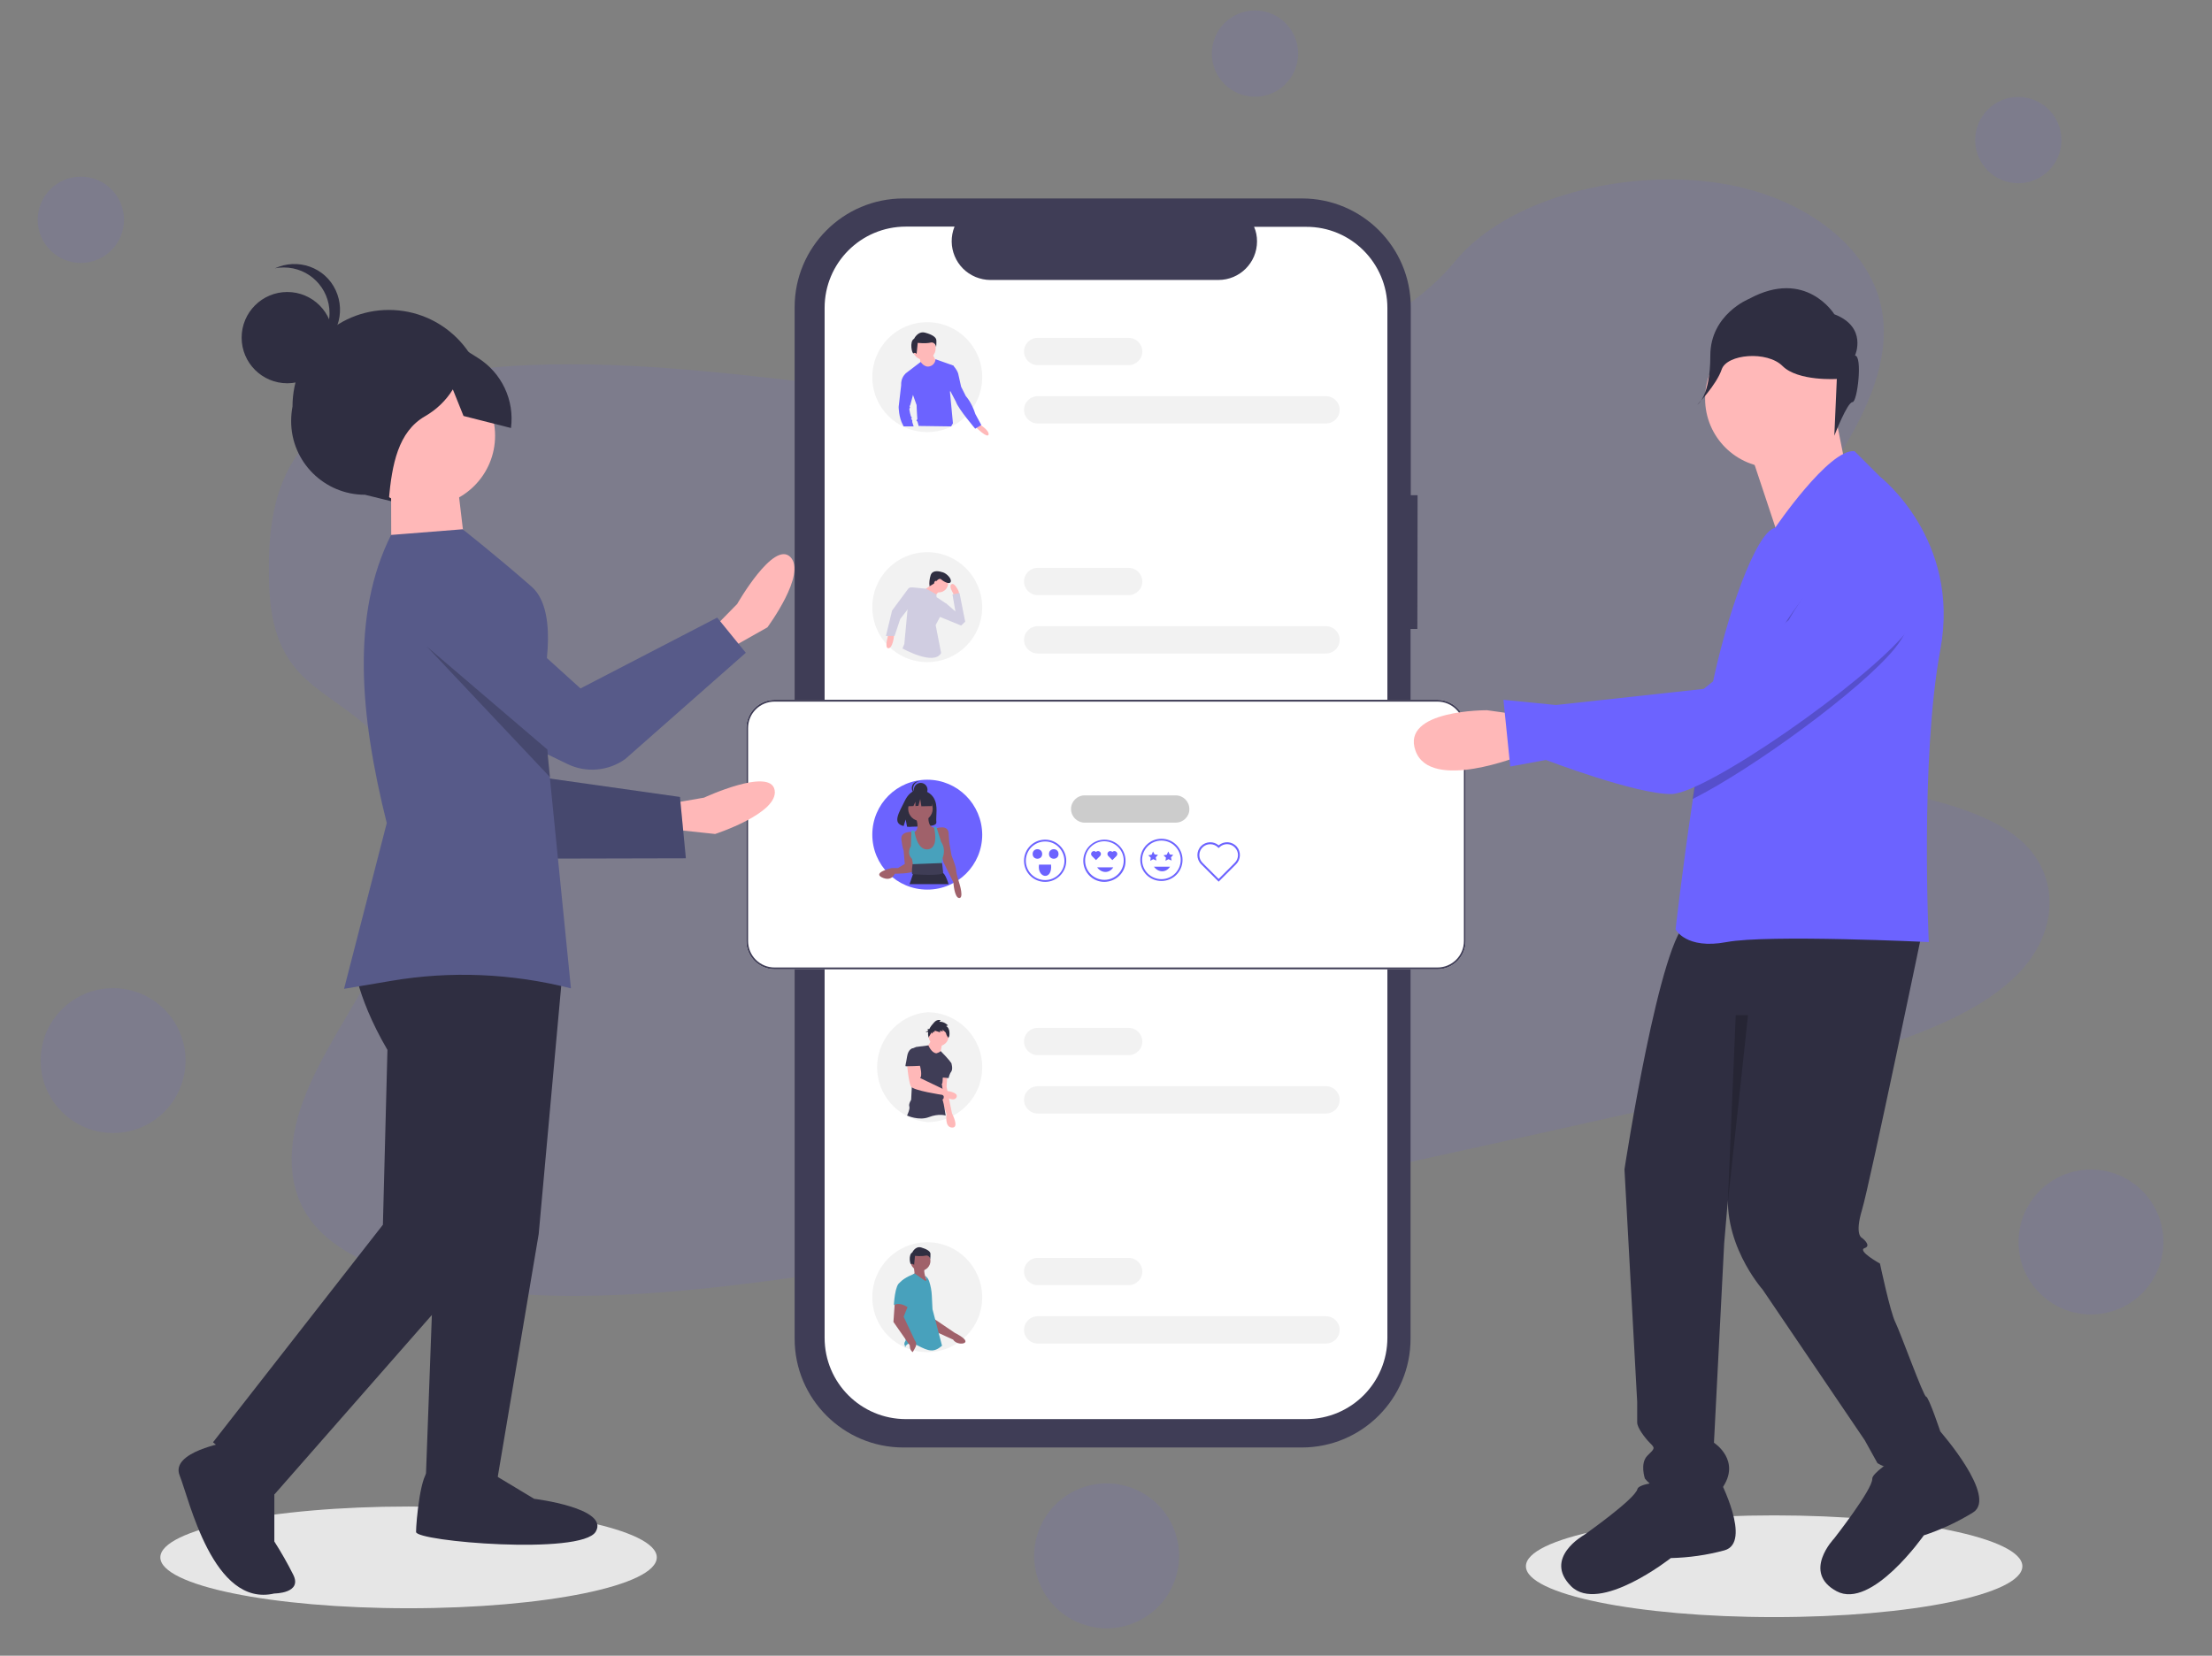 <?xml version="1.0" encoding="utf-8"?>
<!-- Generator: Adobe Illustrator 24.1.0, SVG Export Plug-In . SVG Version: 6.00 Build 0)  -->
<svg version="1.1" id="b08b9267-8725-41d4-9fd9-d16b8c1f0d2f"
	 xmlns="http://www.w3.org/2000/svg" xmlns:xlink="http://www.w3.org/1999/xlink" x="0px" y="0px" viewBox="0 0 974 729.2"
	 style="enable-background:new 0 0 974 729.2;" xml:space="preserve">
<rect x="0" y="0" width="974" height="729.2" fill="#808080" stroke="none"/>
<style type="text/css">
	.st0{opacity:0.1;fill:#6C63FF;enable-background:new    ;}
	.st1{fill:#3F3D56;}
	.st2{fill:#FFFFFF;}
	.st3{fill:#F2F2F2;}
	.st4{fill:#6C63FF;}
	.st5{fill:#CCCCCC;}
	.st6{fill:#FFB9B9;}
	.st7{fill:#2F2E41;}
	.st8{fill:#FFB8B8;}
	.st9{fill:#A0616A;}
	.st10{fill:#48A1BC;}
	.st11{fill:#D0CDE1;}
	.st12{fill:#E6E6E6;}
	.st13{fill:#575A89;}
	.st14{opacity:0.2;enable-background:new    ;}
</style>
<path class="st0" d="M523.9,171.2c-49.5,8.4-99,4.8-146.5-0.4c-47.6-5.2-95-12-144.6-10c-31.9,1.3-67.4,7.6-89.6,26
	c-21.4,17.7-24.8,41.5-24.8,63c-0.1,16.2,1.3,32.9,12.8,45.8c8,8.9,20.2,15.3,29.5,23.6c32.1,28.7,22.4,73.8,1.3,112.1
	c-9.9,18-22,35.7-28.7,54.1s-7.6,38.2,4.4,53.2c11.9,14.9,35.1,23.3,59.2,27.6c48.9,8.8,103.5,3.4,156.2-4.1
	c116.8-16.5,232.3-42.3,347.6-68c42.7-9.5,85.5-19.1,126.6-32.8c22.8-7.6,46.1-17.1,60.8-31.9c18.7-18.7,19.2-44.4,1.2-59.7
	c-30.3-25.7-98.9-20-122.3-49.3c-12.9-16.2-7.3-38.1,3-57.5c22-41.6,64.5-82.7,59-124.1c-3.8-28.4-32.8-52-71.7-58.1
	c-40.8-6.4-93.1,5.8-116.6,34.4C616.5,144.6,567.6,163.8,523.9,171.2z"/>
<g>
	<path class="st1" d="M624.2,218.1h-3v-82.8c0-26.5-21.5-47.9-47.9-47.9l0,0H397.8c-26.5,0-47.9,21.5-47.9,47.9v454.3
		c0,26.5,21.5,47.9,47.9,47.9h175.4c26.5,0,47.9-21.5,47.9-47.9V277h3L624.2,218.1z"/>
	<path class="st2" d="M610.9,135.6v453.6c0,19.8-16,35.8-35.8,35.8H398.9c-19.8,0-35.8-16-35.8-35.8V135.6c0-19.8,16-35.8,35.8-35.8
		h21.4c-3.5,8.7,0.6,18.6,9.3,22.2c2,0.8,4.2,1.3,6.4,1.3h100.5c9.4,0,17-7.6,17-17c0-2.2-0.4-4.4-1.3-6.4h22.9
		C594.9,99.8,610.9,115.9,610.9,135.6z"/>
	<path class="st3" d="M408.3,141.9c-13.4,0-24.2,10.8-24.2,24.2s10.8,24.2,24.2,24.2l0,0c13.4,0,24.2-10.8,24.2-24.2
		S421.6,141.9,408.3,141.9z"/>
	<path class="st3" d="M583.9,186.5h-127c-3.3,0-6-2.7-6-6s2.7-6,6-6h127c3.3,0,6,2.7,6,6S587.2,186.5,583.9,186.5z"/>
	<path class="st3" d="M497,160.8h-40.1c-3.3,0-6-2.7-6-6s2.7-6,6-6H497c3.3,0,6,2.7,6,6S500.3,160.8,497,160.8z"/>
	<path class="st3" d="M408.3,243.2c-13.4,0-24.2,10.8-24.2,24.2s10.8,24.2,24.2,24.2l0,0c13.4,0,24.2-10.8,24.2-24.2
		C432.4,254,421.6,243.2,408.3,243.2z"/>
	<path class="st3" d="M583.9,287.8h-127c-3.3,0-6-2.7-6-6s2.7-6,6-6h127c3.3,0,6,2.7,6,6C589.9,285.1,587.2,287.8,583.9,287.8z"/>
	<path class="st3" d="M497,262.1h-40.1c-3.3,0-6-2.7-6-6c0-3.3,2.7-6,6-6H497c3.3,0,6,2.7,6,6C503,259.4,500.3,262.1,497,262.1z"/>
	<path class="st3" d="M408.3,445.8c-13.3,1.2-23.1,13-22,26.3c1,11.7,10.3,20.9,22,22.1l0,0c13.4,0,24.2-10.8,24.2-24.2
		S421.6,445.8,408.3,445.8z"/>
	<path class="st3" d="M583.9,490.4h-127c-3.3,0-6-2.7-6-6s2.7-6,6-6h127c3.3,0,6,2.7,6,6C589.9,487.7,587.2,490.4,583.9,490.4z"/>
	<path class="st3" d="M497,464.7h-40.1c-3.3,0-6-2.7-6-6s2.7-6,6-6H497c3.3,0,6,2.7,6,6S500.3,464.7,497,464.7z"/>
	<path class="st3" d="M408.3,547.1c-13.4,0-24.2,10.8-24.2,24.2s10.8,24.2,24.2,24.2l0,0c13.4,0,24.2-10.8,24.2-24.2
		C432.4,557.9,421.6,547.1,408.3,547.1z"/>
	<path class="st3" d="M583.9,591.7h-127c-3.3,0-6-2.7-6-6s2.7-6,6-6h127c3.3,0,6,2.7,6,6S587.2,591.7,583.9,591.7z"/>
	<path class="st3" d="M497,566h-40.1c-3.3,0-6-2.7-6-6s2.7-6,6-6H497c3.3,0,6,2.7,6,6S500.3,566,497,566z"/>
	<path class="st2" d="M632.9,426.9H341.1c-6.9,0-12.5-5.6-12.5-12.5v-93.7c0-6.9,5.6-12.5,12.5-12.5h291.8c6.9,0,12.5,5.6,12.5,12.5
		v93.7C645.4,421.3,639.8,426.9,632.9,426.9z"/>
	<path class="st4" d="M408.3,343.4c-13.4,0-24.2,10.8-24.2,24.2c0,13.4,10.8,24.2,24.2,24.2l0,0c13.4,0,24.2-10.8,24.2-24.2
		C432.4,354.2,421.6,343.4,408.3,343.4z"/>
	<path class="st5" d="M517.7,362.3h-40.1c-3.3,0-6-2.7-6-6s2.7-6,6-6h40.1c3.3,0,6,2.7,6,6C523.8,359.5,521.1,362.3,517.7,362.3z"/>
	<path class="st1" d="M632.9,426.9H341.1c-6.9,0-12.5-5.6-12.5-12.5v-93.7c0-6.9,5.6-12.5,12.5-12.5h291.8c6.9,0,12.5,5.6,12.5,12.5
		v93.7C645.4,421.3,639.8,426.9,632.9,426.9z M341.1,309c-6.5,0-11.7,5.2-11.7,11.7v93.7c0,6.5,5.2,11.7,11.7,11.7h291.8
		c6.5,0,11.7-5.2,11.7-11.7v-93.7c0-6.5-5.2-11.7-11.7-11.7H341.1z"/>
	<g>
		<circle class="st6" cx="406.9" cy="153.4" r="5.1"/>
		<path class="st6" d="M404.9,157.3c0,0,0.6,3.1,0.6,3.4s3.1,1.8,3.1,1.8l2.7-0.5l1-2.9c0,0-1.6-2.4-1.6-3.4L404.9,157.3z"/>
		<path class="st4" d="M418.8,187.8l0.7-1.2l0.1-0.2l-1.3-13.7l0.1-0.6l1.4-11.1l-7.9-2.8l0,0c0,1.4-1,2.7-2.4,3.1
			c-2.4,0.8-4.1-1.9-4.1-1.9l-6.7,5.1l3.3,9.4l1.6,4.5c0,0,0.2,5.3,0.3,5.8c0.2,0.5-0.2,0.6-0.3,0.8c-0.2,0.2,0.2,0.6,0.3,0.6
			c0.1,0,0.2,0.6,0.4,1.2c0.1,0.3,0.1,0.6,0.2,0.8L418.8,187.8z"/>
		<path class="st6" d="M431.4,186.9c0,0,4.3,2.7,3.9,4.5c-0.5,1.8-5.5-3.1-5.5-3.2S431.4,186.9,431.4,186.9z"/>
		<path class="st7" d="M402.5,149.2c0,0,1.6-3.5,4.8-2.7c3.1,0.8,4.9,2,5,3.3c0.1,1.2-0.1,3.1-0.1,3.1s-0.3-2.5-2.5-2
			s-5.6,0.1-5.6,0.1l-0.5,4.9c0,0-0.6-0.9-1.3-0.3S400.3,150.3,402.5,149.2z"/>
		<path class="st4" d="M402.3,187.8h-4.4l-0.3-0.6c-1.9-3.4-1.9-8-1.9-8l1.1-9.5c-0.2-3.4,1.9-5.1,1.9-5.1h2.4l1.8,5.9L402,174
			l-1.2,4.4l-0.3,0.5c0,0,0.3,0.5,0.2,0.6c-0.2,0.2-0.3,0.8-0.3,0.8s0.5,3.2,1,3.5s-0.2,0.3-0.2,0.5s0.5,0.8,0.5,0.8v0.8
			L402.3,187.8z"/>
		<path class="st4" d="M417,160.5l2.7,0.5c0,0,1.6,1.6,2.2,3.5l1.3,5.8l2.1,4.2c0,0,2.4,2.4,4.2,7.9l2.6,4.8l-2.7,1.6
			c0,0-7.5-8.8-8.5-11.9l-4.2-8L417,160.5z"/>
	</g>
	<g>
		<path class="st8" d="M414.8,474l-1.5,6.9l3.5,9.7c0,0-1,5.9,2.4,6c3.4,0.2,0-6.2,0-6.2s-2.4-11.6-2.4-11.8s0.3-4.7,0.3-4.7h-2.3
			V474z"/>
		<path class="st8" d="M410.1,457.8c0,0.7-2,3.5-2,3.5l3.2,4c0,0,2.9-1.5,2.9-2s0.7-3.9,0.7-3.9L410.1,457.8z"/>
		<path class="st1" d="M408.8,460.4l-5.4,0.7l-1.7,0.7c-0.8,0.3,0.3,7.2,0.3,7.2l-0.8,15.4c0,0-1.2,1.8-0.8,2.9s-1,4-1,4
			s5.2,2.4,9.6,0.7c4.4-1.7,7.4-0.7,7.4-0.7s-0.8-5.4-1.2-6.4s0-0.5,0.3-1.2s-0.7-5-0.7-5.7s-0.3-0.5,0-0.7s0.3-2.5,0.3-2.5l3.7-6.5
			c0-0.8-4.6-5.4-4.6-5.4c-0.4,0.6-1.9,1-1.9,1C410.1,463.7,408.8,460.4,408.8,460.4z"/>
		<path class="st1" d="M414.3,474.5l3.4,0.3c0,0,0.3-1.7,1.2-2.9c0.8-1.2,0-3.7,0-3.7l-1.7-1.2L414.3,474.5z"/>
		<circle class="st8" cx="413.3" cy="456.3" r="4.4"/>
		<path class="st7" d="M418,456.3l-0.4,0.8c0,0-0.9-1.1-1-1.9s-1.9-1.8-1.9-1.8l0.6,0.8l-1.6-0.2l0.4,0.7l-2.5-0.8l-0.2,0.8
			l-0.4-0.5c0,0.5-0.8,1.1-0.8,1.1v-0.8c0,0.3-1.4,2.5-1.4,2.5v-0.6c-0.2-0.6-0.2-1.3-0.1-1.9l-1.2,0.1l1.2-0.7l-0.3-0.7h0.8
			c0.5-1.1,1.4-2.1,2.1-2.9c1.4-1.6,2.9-1,2.9-1l-0.6,0.7c2.2-0.2,3.8,1.6,3.8,1.6l-0.8,0.3C418.6,452.9,418,456.3,418,456.3z"/>
		<path class="st8" d="M399.4,468.9c0,0,0.7,7.7,1.7,9.6c1,1.8,13.8,3.7,13.8,3.7s4.9,3.5,6.2,1.2s-4-2.9-4-2.9l-11.9-5.7l0,0
			c0.2-0.4,0.4-0.8,0.4-1.2c0.2-2.5-0.8-5-0.8-5L399.4,468.9z"/>
		<path class="st1" d="M405.4,469.3c0,0.2-6,0.3-6.5,0.3s0-0.8,0.5-4.2c0.5-3.4,2.4-3.7,2.4-3.7h2.5
			C404.2,461.7,405.4,469.1,405.4,469.3z"/>
	</g>
	<g>
		<path class="st7" d="M411.2,351.5c-2.1-3.5-6.2-3.7-6.2-3.7s-4-0.5-6.6,4.9c-2.4,5-5.8,9.9-0.5,11.1l0.9-2.9l0.6,3.2
			c0.7,0.1,1.5,0.1,2.2,0c5.6-0.2,10.9,0.1,10.7-2C412,359.4,413.2,354.9,411.2,351.5z"/>
		<circle class="st9" cx="405.3" cy="356.2" r="5.4"/>
		<path class="st9" d="M403.1,359.7c0,0,2.5,5.7-0.8,6.9l3.3,10.8l5.6-0.3l1.5-3.6l-0.3-5.4l-0.5-3.6c0,0-3.4,0.8-3.1-5.2
			L403.1,359.7z"/>
		<path class="st9" d="M401.8,366.4c0,0-5.4-0.5-4.9,3.4s1,4.8,1,4.8l0.5,5.9l-3,1.8h-2.8c0,0-8.5,2-4.3,4.1
			c4.3,2.1,5.7-1.6,5.7-1.6s7.9,0,8.4-1.3C403,382.2,401.8,366.4,401.8,366.4z"/>
		<path class="st9" d="M412.3,364.8c0,0,5.1-1.8,5.4,2.1s0.3,4.3,0.3,4.3l1,5.6c0,0,2,4.9,2,6.4s1.5,6.1,1.5,6.1s2,6.4-0.2,6.2
			c-2.1-0.2-2.5-6.9-2.5-6.9l-4.4-8.9l-1.3-5.4L412.3,364.8z"/>
		<path class="st10" d="M402.6,365.8h-1.3l-0.2,6.9c0,0-2.1,3,0.5,5.6l0.7,4.3l12-0.5l0.8-4.4c0,0,1.6-3.6-0.7-6.9l-2.1-6.7h-1.1
			c0,0,2.7,9.8-3,10C403.6,374.2,402.6,365.8,402.6,365.8z"/>
		<path class="st7" d="M417.7,389.4h-17.2c0.9-2.6,1.5-4.3,1.5-4.4l0,0l0.4-1.3l0.2-0.6l0.2-0.6l0.2-0.8l10.7-0.3l0.3,0.7l1,2.3
			c0.1,0,0.2,0.1,0.2,0.1C416,384.9,416.8,386.7,417.7,389.4z"/>
		<path class="st1" d="M414.8,380.1l-13,0.5c0,0-0.6,4.4,0,4.4c0.2,0,13.6,1.1,13.5-0.8C415.1,382.2,414.8,380.1,414.8,380.1z"/>
		<circle class="st7" cx="405.4" cy="347.8" r="3"/>
		<path class="st7" d="M402.1,347.1c0-1.5,1.2-2.8,2.7-3c-0.1,0-0.2,0-0.3,0c-1.7,0-3,1.3-3,3s1.3,3,3,3c0.1,0,0.2,0,0.3,0
			C403.3,349.9,402.1,348.6,402.1,347.1z"/>
		<polygon class="st7" points="410.2,351.2 406.2,349 400.5,349.9 399.3,355.1 402.2,355 403.1,353.1 403.1,355 404.4,354.9 
			405.2,351.9 405.7,355.1 410.4,355 		"/>
	</g>
	<g>
		<path class="st9" d="M404.5,577.2l3.8,7.6l11.4,5.2c1.2,2.1,5.1,2.2,5.4,0.9c0.3-1.5-4.7-3.9-4.7-3.9l-9.6-6.5l-0.8-5.6
			L404.5,577.2z"/>
		<circle class="st9" cx="405.3" cy="555.3" r="4.4"/>
		<path class="st9" d="M407.4,557.4c-0.9,2-0.4,4.7,1.4,7.8l-7.2-3.4l1.1-1l-0.3-2.8L407.4,557.4z"/>
		<path class="st10" d="M407.4,561.9c0.9,0.6,1.5,1.6,1.8,2.6c0.6,1.9,1,3.9,1.1,6l0.3,6.1l4.2,16.1c-3.7,3.1-5.8,2.4-10.7-0.1
			c-4.9-2.5-5.5,0.8-5.5,0.8s-0.4-0.1,0-0.6c0.4-0.4,0,0-0.4-0.4s0,0,0.1-0.4s0-0.1-0.1-0.3c-0.1-0.1,0.6-1.4,0.6-1.4l-1.1-10.6
			l-1.4-14.9c1.7-2.1,6.5-3.9,6.5-3.9l4.4,3.1c1.4,0.6,0.3-1.7,0.3-1.7L407.4,561.9L407.4,561.9z"/>
		<path class="st9" d="M394,573.7l-0.6,8.5l7.2,10.3c0,2.4,1.3,3,1.3,3c0.5-0.8,0.9-1.6,1.3-2.4c0.7-1.6-0.4-2.8-0.4-2.8l-4.9-10.4
			l2.1-5.2L394,573.7z"/>
		<path class="st10" d="M396.4,564.8c-2.4,0.8-2.8,10-2.8,10c2.8-1.6,6.2,1,6.2,1s0.7-2.4,1.6-5.5c0.5-1.8,0.1-3.7-1.1-5.1
			C400.2,565.2,398.8,563.9,396.4,564.8z"/>
		<path class="st7" d="M401.2,556.7c0.6-0.4,1.3,0.4,1.3,0.4l0.4-4c0,0,2.8,0.3,4.6-0.1c1.8-0.4,2.1,1.6,2.1,1.6
			c0.1-0.8,0.1-1.7,0.1-2.5c-0.1-1-1.6-2-4.1-2.7c-2.6-0.7-3.9,2.2-3.9,2.2C399.9,552.5,400.7,557.1,401.2,556.7z"/>
	</g>
	<g>
		<path class="st8" d="M393.6,279.7v0.9c0,0-0.6,4.9-2.4,4.9s-0.3-5-0.3-5v-0.8H393.6z"/>
		<path class="st8" d="M419.9,261.9l-0.3-0.8c0,0-2-3-0.6-3.8s3.1,3.1,3.1,3.1l0.3,1.3L419.9,261.9z"/>
		<circle class="st8" cx="413.4" cy="256.8" r="4.1"/>
		<polygon class="st8" points="410.4,257.3 407.5,259.5 411.5,262.8 413.7,260.1 		"/>
		<path class="st11" d="M416.9,266l-4.9,9.3l2.4,12.3c-3.1,5.8-17-2-17-2l0.8-2l2.2-23.6l0,0c0.1-0.8,0.8-1.3,1.5-1.3l6,0.6l4.4,2.5
			l0.1,1.2L416.9,266z"/>
		<path class="st11" d="M400.5,267.3l-4.1,5.3l-2.5,7.5h-3.8l2.7-11.2l7.1-9.6c0.4-0.5,1-0.7,1.6-0.5c0.1,0,0.2,0.1,0.3,0.1
			L400.5,267.3z"/>
		<polygon class="st11" points="413.4,271.5 423.2,275.5 425,273.8 422.5,261.2 419.4,261.8 420.7,269.3 416.9,266 415.6,265.7 		
			"/>
		<path class="st7" d="M409.3,258.2c-0.2-1.7,0-3.3,0.5-4.9c0.9-2.5,3.9-1.7,5.5-1.2c1.7,0.6,3.9,2.9,3.3,4.2
			c-0.6,1.3-3.3-0.3-4.3-1.2c-1-0.8-2.7,1.7-2.7,1.7L409.3,258.2z"/>
		
			<ellipse transform="matrix(0.342 -0.94 0.94 0.342 29.984 555.861)" class="st8" cx="411.7" cy="256.5" rx="0.8" ry="0.5"/>
	</g>
	<g>
		<g>
			<path class="st4" d="M460.2,388.4c-5.2,0-9.3-4.2-9.3-9.3c0-5.2,4.2-9.3,9.3-9.3s9.3,4.2,9.3,9.3l0,0
				C469.5,384.2,465.3,388.4,460.2,388.4z M460.2,370.6c-4.7,0-8.5,3.8-8.5,8.5s3.8,8.5,8.5,8.5s8.5-3.8,8.5-8.5
				C468.6,374.4,464.9,370.6,460.2,370.6z"/>
			<circle class="st4" cx="464" cy="376.1" r="2.1"/>
			<circle class="st4" cx="456.8" cy="376.1" r="2.1"/>
			<path class="st4" d="M457.5,380.8c-0.9,6,6,7.2,5.3,0C462.9,380.8,457.8,380.8,457.5,380.8z"/>
		</g>
		<g>
			<path class="st4" d="M489.8,375.2c-0.5-0.5-1.3-0.5-1.8,0s-0.5,1.3,0,1.8l0,0l1.8,1.8l1.8-1.8c0.5-0.5,0.5-1.3,0-1.8
				S490.3,374.7,489.8,375.2L489.8,375.2z"/>
			<path class="st4" d="M482.6,375.2c-0.5-0.5-1.3-0.5-1.8,0s-0.5,1.3,0,1.8l0,0l1.8,1.8l1.8-1.8c0.5-0.5,0.5-1.3,0-1.8
				S483.1,374.7,482.6,375.2L482.6,375.2z"/>
			<path class="st4" d="M486.3,388.4c-5.2,0-9.3-4.2-9.3-9.3s4.2-9.3,9.3-9.3c5.2,0,9.3,4.2,9.3,9.3l0,0
				C495.7,384.2,491.5,388.3,486.3,388.4z M486.3,370.5c-4.7,0-8.5,3.8-8.5,8.5s3.8,8.5,8.5,8.5s8.5-3.8,8.5-8.5
				S491,370.6,486.3,370.5z"/>
			<path class="st4" d="M483.1,382c1.9,2.6,5.3,2.8,7.1,0H483.1z"/>
		</g>
		<path class="st4" d="M536.6,388.3l-7.7-7.7c-2.2-2.2-2.2-5.8,0-8c2.1-2.1,5.5-2.2,7.7-0.3c2.4-2,5.9-1.8,8,0.6
			c1.9,2.2,1.8,5.6-0.3,7.7L536.6,388.3z M532.9,371.8c-2.6,0-4.8,2.1-4.8,4.8c0,1.3,0.5,2.5,1.4,3.4l7.1,7.1l7.1-7.1
			c1.9-1.9,1.9-4.9,0-6.8s-4.9-1.9-6.8,0l-0.3,0.3l-0.3-0.3C535.4,372.3,534.2,371.8,532.9,371.8L532.9,371.8z"/>
		<g>
			<path class="st4" d="M511.4,388c-5.2,0-9.3-4.2-9.3-9.3c0-5.2,4.2-9.3,9.3-9.3c5.2,0,9.3,4.2,9.3,9.3l0,0
				C520.7,383.9,516.5,388,511.4,388z M511.4,370.2c-4.7,0-8.5,3.8-8.5,8.5s3.8,8.5,8.5,8.5c4.7,0,8.5-3.8,8.5-8.5
				S516.1,370.2,511.4,370.2z"/>
			<path class="st4" d="M508.1,381.7c1.9,2.6,5.3,2.8,7.1,0H508.1z"/>
			<polygon class="st4" points="509.2,379 507.8,378.4 506.5,379.1 506.7,377.7 505.6,376.7 507.1,376.4 507.7,375 508.4,376.3 
				509.9,376.5 508.9,377.6 			"/>
			<polygon class="st4" points="515.9,379 514.5,378.4 513.2,379.1 513.4,377.7 512.3,376.7 513.8,376.4 514.4,375 515.1,376.3 
				516.6,376.5 515.6,377.6 			"/>
		</g>
	</g>
</g>
<g>
	<ellipse class="st12" cx="179.9" cy="685.9" rx="109.3" ry="22.4"/>
	<path class="st8" d="M284.8,364.1l30.1,3.2c0,0,28-9.1,26.2-19.3c-1.8-10.3-31.1,3.3-31.1,3.3l-14.4,2.5L284.8,364.1z"/>
	<polygon class="st13" points="172.2,299.1 215.4,378.2 302,378 299.4,351 232.3,341.5 212.2,249.9 	"/>
	<polygon class="st14" points="172.2,299.1 215.4,378.2 302,378 299.4,351 232.3,341.5 212.2,249.9 	"/>
	<path class="st8" d="M311.5,291.2l26.4-14.9c0,0,17.5-23.6,10.1-31S324.6,266,324.6,266l-10.2,10.4L311.5,291.2z"/>
	<path class="st7" d="M190.6,220.6c17.9-5.1,28.2-23.8,23.1-41.7l0,0c0-23.4-19-42.4-42.5-42.4l0,0l0,0c-23.4,0-42.4,19-42.4,42.5
		l0,0c-0.4,2.1-0.6,4.3-0.6,6.5c0,17.9,14.6,32.4,32.5,32.4l12.6,3.1C179,222.4,184.9,222.2,190.6,220.6z"/>
	<polygon class="st7" points="207.9,414.5 191.4,545.6 187.4,653.8 218.6,653.8 237.2,543.5 247.4,431.1 	"/>
	<path class="st7" d="M189.4,647.6c-4.2,0-6.2,22.9-6.2,27.1c0,4.2,72.8,10.3,79.1-0.1c6.2-10.4-27.1-14.5-27.1-14.5l-20.8-12.5
		H189.4z"/>
	<path class="st7" d="M205.8,399.9L235,429l-22.7,124.9l-91.4,104.2l-27.1-22.9l74.8-95.8l2-77c-14.6-25-15.2-41-15.2-41
		L205.8,399.9z"/>
	<path class="st7" d="M120.8,651.8v27.1c3,4.7,5.8,9.6,8.3,14.6c4.2,8.3-8.3,8.3-8.3,8.3c-27,6.3-37.5-41.6-41.7-52
		s20.8-14.6,20.8-14.6L120.8,651.8z"/>
	<circle class="st8" cx="186.8" cy="191.9" r="31.2"/>
	<polygon class="st8" points="201.4,212.7 205.6,248 172.3,248.1 172.2,212.7 	"/>
	<path class="st13" d="M170.3,362.5c-11.9-47.6-15.7-91.8,1.9-126.9l31.5-2.5c0,0,14.3,11.2,30.4,25.3c13.2,11.6,4.2,45.8,4.2,45.8
		l2.6,26l1.2,12.1l9.3,93c-25.9-6.6-52.9-7.8-79.2-3.3l-20.7,3.5L170.3,362.5z"/>
	<path class="st13" d="M182.1,303.7l67.8,32.8c8.2,4,18,3.1,25.4-2.2l53.1-46.8L315.8,272l-60.2,31.2l-69.5-62.9L182.1,303.7z"/>
	<circle class="st7" cx="126.5" cy="148.7" r="20.1"/>
	<path class="st7" d="M133.6,156.1c1.6-0.3,3.2-0.8,4.6-1.5c10.1-4.7,14.3-16.7,9.6-26.8s-16.7-14.3-26.8-9.6c1.3-0.3,2.6-0.4,4-0.4
		c11.1,0,20.1,9,20.1,20.1C145.1,145.7,140.6,152.8,133.6,156.1z"/>
	<path class="st7" d="M133.7,184.7l14.6,22.9l22.9,12.5c1.4-15.6,4.1-30,16-36.8c5-2.9,9.2-6.9,12.2-11.8l0,0l4.7,11.7l20.9,5.3
		c1.6-12.3-4.1-24.3-14.6-30.9l-20.9-13.1l-27.1,5L133.7,184.7z"/>
	<polygon class="st14" points="241,330.1 242.2,342.3 188,284.8 	"/>
	<ellipse class="st12" cx="781.2" cy="689.8" rx="109.3" ry="22.4"/>
</g>
<g>
	<polygon class="st8" points="767.2,188.5 781.8,232.4 813.3,208.8 806.6,175 	"/>
	<circle class="st8" cx="781.2" cy="175.6" r="30.4"/>
	<path class="st7" d="M743.5,405.8c-12.4,5.6-28.2,109.2-28.2,109.2l5.6,102.5v9c0,2.3,3.4,6.8,5.6,9c2.3,2.3,2.3,2.3-1.1,5.6
		c-3.4,3.4-1.1,10.1-1.1,10.1c10.1,12.4,33.8,4.5,33.8,4.5c9-12.4-3.4-20.3-3.4-20.3l4.5-87.8l2.3-27c-4.5,25.9,14.6,47.3,14.6,47.3
		l45,66.4l5.6,10.1c14.6,9,28.2-12.4,28.2-12.4s-5.6-16.9-6.8-16.9c-1.1,0-11.3-28.2-13.5-32.7c-2.3-4.5-6.8-25.9-6.8-25.9
		s-10.1-5.6-6.8-6.8c3.4-1.1-1.1-4.5-1.1-4.5s-3.4-1.1,0-12.4s27-125,27-125S755.9,400.2,743.5,405.8z"/>
	<path class="st7" d="M721,655.8c-1.1,4.5-23.6,20.3-23.6,20.3s-18,10.1-5.6,22.5s43.9-12.4,43.9-12.4c8-0.2,15.9-1.3,23.6-3.4
		c12.4-3.4-2.3-31.5-2.3-31.5S722.1,651.3,721,655.8z"/>
	<path class="st7" d="M824.4,651.3c0.2,4.6-16.8,26.3-16.8,26.3s-14.3,14.9,1.1,23.2c15.4,8.3,38.4-24.6,38.4-24.6
		c7.6-2.5,14.9-5.9,21.7-10.1c10.9-6.8-14.4-35.6-14.4-35.6S824.2,646.7,824.4,651.3z"/>
	<path class="st4" d="M745.4,352c2.3-15.4,5.1-32.2,8.1-47.9c6.5-32.9,19.9-70.2,28.1-71.6c0,0,23.8-35,35-33.8l11.3,11.3
		c0,0,35.5,27.6,26.5,76s-5.1,128.9-5.1,128.9s-70.9-3.4-89,0c-18,3.4-22.5-5.6-22.5-5.6S740.7,383.4,745.4,352z"/>
	<path class="st7" d="M815.7,177.1c-2.3,0-8,14.8-8,14.8l1.1-25c0,0-17.1,1.1-23.9-5.7c-6.8-6.8-24.5-5.3-26.8,1.5
		s-10.7,15.5-10.7,15.5s5.7-3.4,5.7-21.6s17.1-25,17.1-25c25-13.6,37.5,6.8,37.5,6.8c14.8,5.7,9.1,18.2,9.1,18.2
		C820.2,156.6,817.9,177.1,815.7,177.1z"/>
	<path class="st14" d="M753.5,304l28.9-23.5c0,0,27.4-49.5,50.2-35.1c0,0,20.2,17.4,1.7,40.2c-14.9,18.3-62.8,53.2-89,66.3
		C747.7,336.5,750.5,319.7,753.5,304z"/>
	<path class="st8" d="M669.8,314.9l-15-2.1c0,0-38.1-0.3-31.5,17.9s46.5,2,46.5,2V314.9z"/>
	<path class="st4" d="M787.6,273.1l-37.4,30.3l-65.1,7.1l-23.1-2.3l3,29.4l15.7-2.9c0,0,40,15.3,55.4,15
		c15.3-0.4,85-48.7,103.5-71.5s-1.7-40.2-1.7-40.2C814.9,223.6,787.6,273.1,787.6,273.1z"/>
	<polygon class="st14" points="769.7,447.1 760.8,529.6 764.3,447.1 	"/>
</g>
<circle class="st0" cx="35.6" cy="96.8" r="19"/>
<circle class="st0" cx="552.6" cy="23.6" r="19"/>
<circle class="st0" cx="888.7" cy="61.7" r="19"/>
<circle class="st0" cx="49.8" cy="467.1" r="31.9"/>
<ellipse transform="matrix(0.924 -0.383 0.383 0.924 -225.182 238.532)" class="st0" cx="487" cy="685.3" rx="31.9" ry="31.9"/>
<ellipse class="st0" cx="920.7" cy="547" rx="31.9" ry="31.9"/>
</svg>

